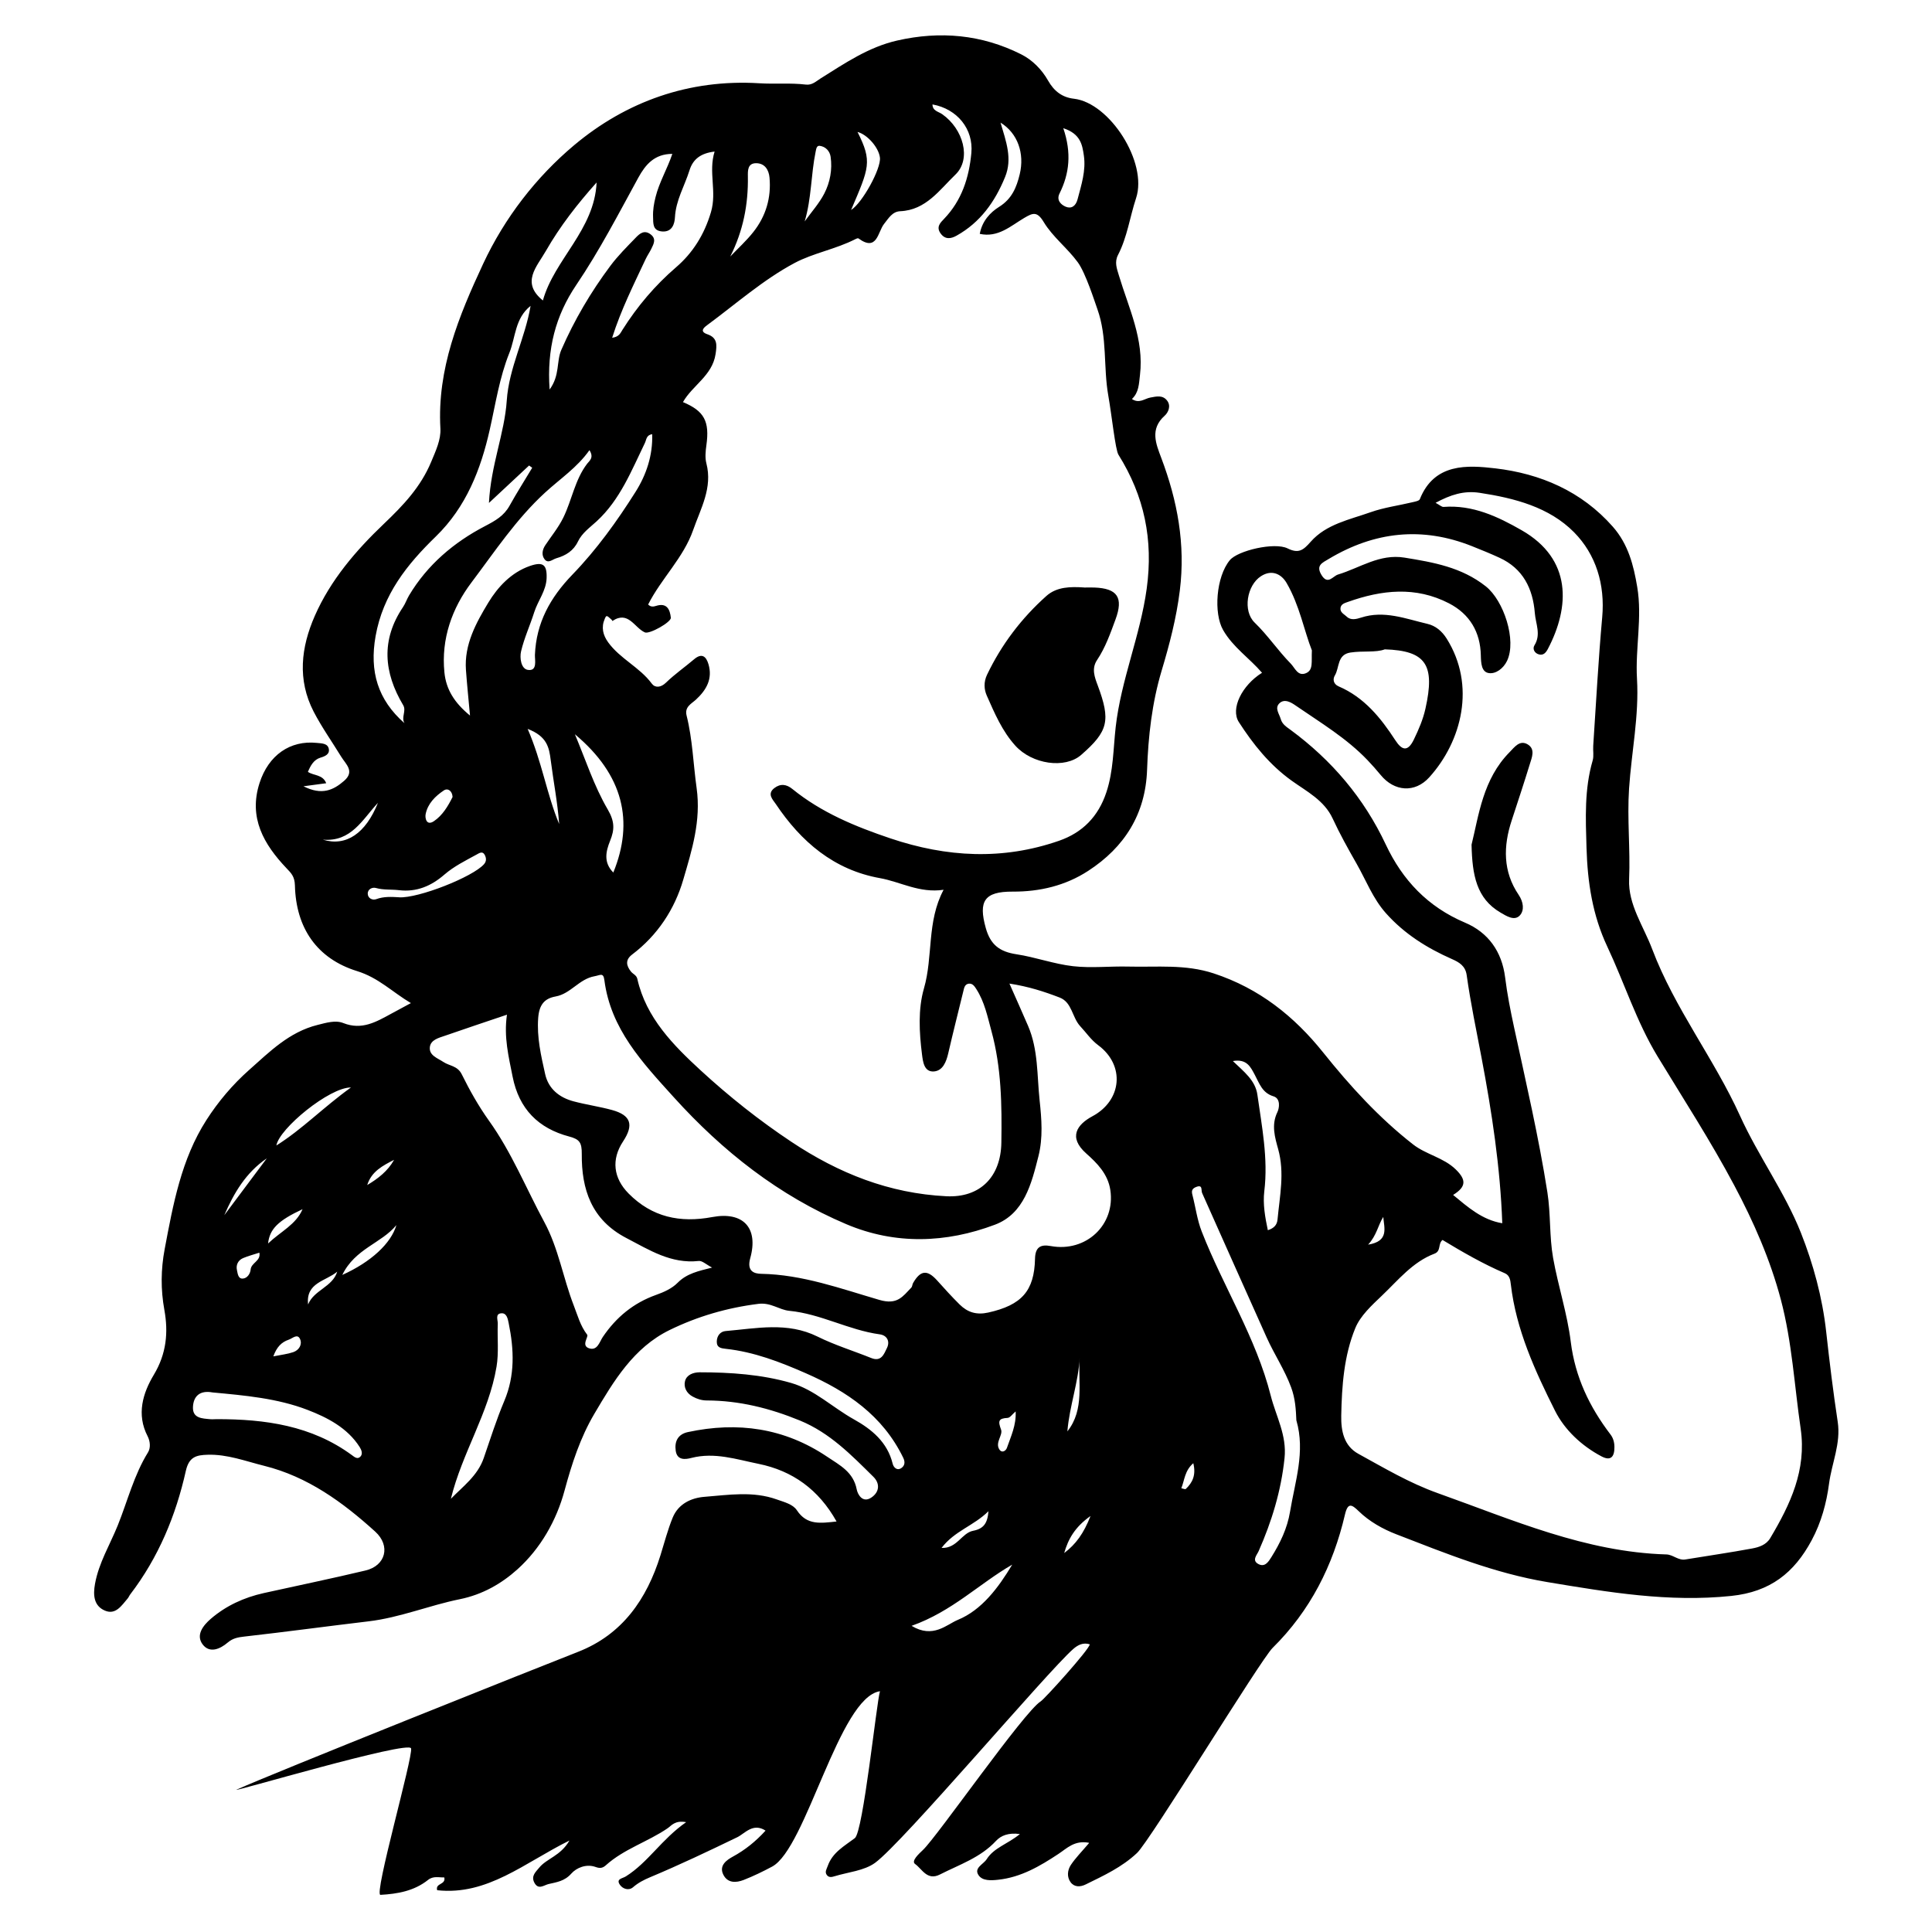 <?xml version="1.0" encoding="UTF-8"?>
<svg id="Layer_1" data-name="Layer 1" xmlns="http://www.w3.org/2000/svg" viewBox="0 0 400 400">
  <path d="M225.41,381.52c-2.97-.55-4.54,1.18-6.28,2.32-3.84,2.54-7.75,4.83-12.46,5.34-1.53.17-3.27.25-4.07-.94-1.03-1.51,1-2.24,1.68-3.31,1.5-2.39,4.36-3.14,6.88-5.21-2.37-.33-3.93.32-4.95,1.42-3.22,3.47-7.57,4.9-11.6,6.95-2.67,1.36-3.72-1.17-5.14-2.16-.88-.62.76-2.1,1.63-2.93,2.98-2.82,20.91-28.62,24.38-30.76.79-.49,10.03-10.71,10.15-11.8-1.36-.43-2.45.11-3.43.97-5.38,4.71-35.29,40.11-41.04,44.28-2.27,1.64-5.55,1.9-8.38,2.77-.54.17-1.16.31-1.58-.24-.5-.65-.06-1.23.17-1.88.98-2.82,3.44-4.13,5.61-5.77,1.74-1.31,4.48-28.02,5.21-30.42-8.47,1.24-15.26,32.52-22.33,36.31-1.91,1.02-3.87,1.97-5.88,2.76-1.57.61-3.32.7-4.22-1.08-.98-1.95.77-3.09,1.98-3.75,2.54-1.39,4.7-3.12,6.76-5.38-2.61-1.69-4.28.6-5.86,1.37-5.96,2.88-11.93,5.72-18.04,8.28-1.26.53-2.45,1.13-3.52,2.06-.91.79-2.16.35-2.74-.5-.85-1.24.52-1.28,1.23-1.73,4.62-2.9,7.41-7.7,12.49-11.23-2.34-.43-3.04.72-3.86,1.28-4.11,2.8-9.02,4.27-12.77,7.65-.69.62-1.26.66-2.14.34-1.92-.68-3.94.17-5.01,1.38-1.39,1.57-3.02,1.77-4.7,2.16-.97.22-2.14,1.31-2.97-.33-.69-1.36.33-2.2,1-3.03,1.57-1.95,4.42-2.42,6.29-5.65-9.32,4.6-16.96,11.43-27.39,10.29-.42-1.53,1.82-1.06,1.48-2.65-1.1.04-2.27-.36-3.37.52-2.88,2.29-6.3,2.89-9.85,3.09-1.44.08,6.76-28.51,6.34-30.32-.41-1.76-38.03,9.41-36.1,8.53,6.86-3.13,63.57-25.76,70.66-28.52,9.17-3.58,14.23-10.89,17.07-19.99.82-2.62,1.5-5.29,2.54-7.82,1.17-2.84,3.83-4.08,6.6-4.29,4.98-.39,10.01-1.23,14.96.55,1.54.55,3.31.97,4.15,2.24,2.09,3.16,4.92,2.66,8.21,2.32-3.71-6.63-9.12-10.51-16.17-11.94-4.55-.92-9.09-2.46-13.89-1.22-1.19.31-2.95.57-3.24-1.49-.28-1.96.48-3.42,2.51-3.86,10.29-2.21,19.96-.87,28.83,5.09,2.63,1.77,5.45,3.16,6.14,6.8.18.95,1.18,2.89,3.01,1.67,1.73-1.15,1.81-2.94.45-4.29-4.58-4.52-9.02-9.12-15.24-11.67-6.23-2.55-12.55-4.13-19.26-4.15-1.05,0-2.01-.3-2.94-.81-1.3-.71-1.87-1.96-1.58-3.17.31-1.3,1.66-1.84,3.01-1.85,6.41,0,12.84.44,18.98,2.21,4.82,1.39,8.58,5.08,12.96,7.52,3.7,2.06,6.96,4.72,8.05,9.21.19.77.92,1.51,1.83.86.65-.47.8-1.19.35-2.11-4.24-8.74-11.63-13.76-20.2-17.51-5.32-2.33-10.7-4.41-16.53-5.04-.97-.11-1.88-.22-1.87-1.49.01-1.21.75-2.1,1.82-2.19,6.39-.54,12.78-1.95,19.03,1.14,3.57,1.77,7.42,2.95,11.12,4.44,2.1.85,2.65-.82,3.26-2.06.69-1.41,0-2.64-1.49-2.84-6.44-.88-12.2-4.24-18.73-4.87-2.11-.21-3.82-1.77-6.4-1.44-6.48.81-12.62,2.6-18.4,5.43-7.44,3.64-11.56,10.56-15.56,17.34-2.9,4.91-4.66,10.31-6.17,15.9-1.66,6.16-4.96,11.98-9.76,16.3-3.27,2.94-7.2,5.22-11.93,6.18-6.33,1.28-12.39,3.81-18.88,4.58-8.6,1.02-17.18,2.19-25.78,3.16-1.31.15-2.35.35-3.38,1.23-1.57,1.34-3.72,2.29-5.17.42-1.52-1.98.11-3.98,1.64-5.31,3.16-2.73,6.9-4.44,10.99-5.35,7.03-1.56,14.08-3.01,21.08-4.68,4.15-.99,5.25-5.09,1.99-8.05-6.71-6.08-13.98-11.38-22.99-13.62-3.86-.96-7.63-2.42-11.71-2.29-2.29.07-3.84.4-4.5,3.32-2.07,9.27-5.67,17.94-11.5,25.57-.21.27-.33.61-.55.87-1.25,1.45-2.48,3.46-4.71,2.51-2.32-.99-2.47-3.23-2.05-5.54.78-4.34,3.09-8.1,4.71-12.1,2.03-5.05,3.35-10.42,6.26-15.12.58-.94.46-2.3-.08-3.35-2.35-4.53-.98-8.94,1.29-12.72,2.62-4.36,3.02-8.79,2.18-13.42-.77-4.25-.73-8.38.06-12.58,1.75-9.28,3.44-18.62,8.64-26.73,2.44-3.81,5.42-7.34,8.84-10.37,4.26-3.78,8.3-7.87,14.18-9.33,1.83-.46,3.71-1.03,5.32-.39,3.88,1.54,6.86-.27,9.98-1.96,1.17-.64,2.35-1.26,4.02-2.17-3.89-2.32-6.7-5.25-11.13-6.62-8.32-2.58-12.66-8.92-12.88-17.73-.05-1.88-.77-2.55-1.75-3.58-4.71-4.96-7.88-10.45-5.58-17.62,1.86-5.8,6.35-8.9,11.87-8.32,1.02.11,2.28.06,2.49,1.3.17,1.01-.73,1.46-1.73,1.75-1.41.42-2.07,1.66-2.61,2.95,1.23.82,3.07.51,3.79,2.35-1.34.18-2.6.35-4.71.63,3.79,1.92,6.18.82,8.42-1.13,2.26-1.97.34-3.44-.62-5.01-1.9-3.1-4.02-6.09-5.69-9.31-3.41-6.6-2.63-13.31.24-19.84,3.26-7.43,8.55-13.57,14.27-19.02,4.07-3.88,7.66-7.66,9.83-12.88.94-2.26,2.03-4.56,1.9-6.88-.7-12.35,3.81-23.29,8.85-34.1,4.46-9.56,11-17.98,18.84-24.56,10.77-9.03,23.79-13.72,38.35-12.82,3.18.2,6.41-.11,9.6.27,1.33.16,2.1-.66,3.06-1.26,5.03-3.15,9.96-6.52,15.88-7.86,8.87-2.02,17.47-1.25,25.63,2.84,2.36,1.18,4.3,3.16,5.6,5.45,1.25,2.21,2.94,3.49,5.35,3.76,7.4.84,15.33,13.18,12.87,20.59-1.29,3.9-1.82,8.05-3.73,11.74-.78,1.51-.26,2.81.18,4.27,2.02,6.74,5.24,13.22,4.36,20.6-.22,1.81-.21,3.61-1.67,4.97,1.53,1.02,2.63-.09,3.81-.3,1.29-.24,2.55-.56,3.47.62.88,1.13.22,2.5-.5,3.14-3.1,2.77-1.8,5.82-.7,8.74,3.35,8.88,5.03,17.86,3.84,27.45-.71,5.72-2.14,11.17-3.77,16.61-2,6.7-2.77,13.56-3.01,20.51-.32,9.15-4.66,16.03-12.2,20.93-4.71,3.06-10.02,4.32-15.64,4.29-5.86-.03-7.11,1.98-5.56,7.52.98,3.54,2.94,4.93,6.35,5.45,3.94.6,7.77,2.02,11.72,2.47,3.78.43,7.66-.02,11.49.08,5.89.15,11.72-.53,17.63,1.41,9.43,3.1,16.67,8.88,22.69,16.4,5.57,6.96,11.54,13.5,18.58,19,2.71,2.12,6.31,2.72,8.84,5.18,2.24,2.18,2.17,3.61-.54,5.29,3.07,2.53,6.02,5.17,10.18,5.86-.41-11.56-2.15-22.96-4.29-34.26-1.08-5.7-2.28-11.38-3.08-17.12-.27-1.91-1.56-2.66-3.06-3.32-5.16-2.28-9.83-5.2-13.65-9.48-2.73-3.06-4.13-6.85-6.1-10.29-1.73-3.03-3.46-6.13-4.94-9.33-1.75-3.77-5.36-5.59-8.46-7.81-4.58-3.28-7.98-7.53-10.96-12.15-1.78-2.76.65-7.63,4.8-10.21-2.6-3.03-6.01-5.27-8.06-8.85-1.99-3.47-1.46-11.01,1.39-14.46,1.64-1.99,9.25-3.78,11.96-2.44,2.29,1.13,3.24.38,4.79-1.38,3.21-3.65,8.05-4.57,12.42-6.12,2.78-.98,5.76-1.37,8.65-2.06.54-.13,1.38-.27,1.52-.63,3-7.52,9.88-7.05,15.64-6.38,9.29,1.09,17.82,4.7,24.32,12.08,3.2,3.64,4.3,7.99,5.05,12.48,1.07,6.32-.42,12.69-.05,18.99.45,7.69-1.13,15.16-1.64,22.73-.42,6.31.28,12.53.01,18.81-.22,5.22,2.98,9.68,4.78,14.45,4.64,12.27,12.82,22.67,18.19,34.52,3.78,8.33,9.27,15.81,12.6,24.21,2.55,6.44,4.45,13.39,5.23,20.47.69,6.24,1.45,12.47,2.39,18.67.68,4.48-1.24,8.55-1.8,12.82-.52,3.96-1.6,7.99-3.59,11.69-3.62,6.75-8.59,10.69-16.65,11.53-12.94,1.35-25.4-.76-38.04-2.86-10.98-1.83-21.09-5.95-31.3-9.9-2.77-1.07-5.59-2.63-7.83-4.82-1.39-1.35-2.21-1.84-2.81.73-2.46,10.55-7.18,19.91-14.98,27.61-2.52,2.48-25.34,39.89-28.07,42.46-3.15,2.96-6.88,4.67-10.62,6.51-1.12.55-2.35.6-3.13-.45-.81-1.09-.66-2.51.04-3.57.99-1.49,2.28-2.78,3.78-4.55ZM134.18,125.14c.51.56,1.11.48,1.63.31,2.27-.73,2.9.75,3.08,2.44.1.91-4.41,3.46-5.38,3.04-2.18-.97-3.42-4.57-6.72-2.36-.05-.09-.09-.2-.16-.26-1.06-.97-1.08-.98-1.43-.17-.76,1.75-.36,3.36.71,4.84,2.46,3.41,6.52,5.15,9.04,8.56.67.9,1.85.85,2.94-.21,1.8-1.75,3.89-3.2,5.81-4.83,1.63-1.39,2.51-.57,2.98,1.01.89,3.02-.4,5.31-2.58,7.33-.94.87-2.4,1.49-1.95,3.3,1.24,4.94,1.38,10.04,2.08,15.04.94,6.78-.99,12.86-2.77,18.95-1.79,6.14-5.33,11.52-10.59,15.5-1.46,1.11-1.21,2.31-.23,3.53.41.51,1.14.73,1.31,1.5,1.81,8.09,7.52,13.8,13.16,18.99,5.8,5.33,12.04,10.3,18.72,14.74,9.87,6.57,20.29,10.69,32.09,11.28,6.96.35,11.29-3.98,11.4-11.1.12-7.79.02-15.54-2.06-23.13-.81-2.98-1.42-6.02-3.12-8.66-.35-.54-.77-1.23-1.58-1.12-.84.12-.95.9-1.11,1.55-1.05,4.28-2.13,8.55-3.12,12.84-.41,1.79-1.13,3.63-2.96,3.78-2.07.16-2.29-2.06-2.48-3.53-.58-4.56-.83-9.39.4-13.64,1.93-6.67.55-13.82,4.07-20.44-5.01.74-8.92-1.65-13.17-2.41-9.53-1.7-16.34-7.53-21.58-15.36-.6-.89-1.86-2.07-.3-3.28,1.28-.99,2.54-.8,3.74.18,6.02,4.89,13.01,7.77,20.31,10.23,11.65,3.92,23.23,4.55,34.91.49,4.86-1.69,8.13-5.02,9.79-10.03,1.47-4.42,1.42-8.97,1.93-13.5,1.1-9.75,5.07-18.86,6.42-28.64,1.4-10.18-.5-19.21-5.85-27.76-.64-1.02-1.37-8.1-2.1-12.24-1.05-5.9-.17-12.06-2.26-17.9-.57-1.59-2.42-7.45-4.05-9.69-2.17-2.97-5.2-5.25-7.06-8.34-1.37-2.27-2.25-1.9-4.03-.85-2.81,1.66-5.41,4.13-9.21,3.3.48-2.63,2.14-4.43,4-5.59,2.65-1.65,3.62-4.05,4.27-6.74,1.05-4.34-.43-8.53-3.97-10.7,1.15,3.91,2.5,7.45.94,11.26-2.1,5.14-5.14,9.4-10.04,12.14-1.14.64-2.37.88-3.33-.49-.92-1.31-.06-2.17.73-2.98,3.67-3.82,5.18-8.51,5.66-13.66.45-4.89-2.87-9.1-8.05-10.04.01,1.35,1.23,1.47,2.01,2.02,4.36,3.04,6.11,9.28,2.74,12.51-3.25,3.11-6.08,7.35-11.42,7.58-1.65.07-2.41,1.45-3.36,2.64-1.31,1.64-1.41,5.84-5.31,2.98-.11-.08-.44.07-.64.17-4.04,2.07-8.73,2.88-12.55,4.92-6.5,3.46-12.17,8.49-18.15,12.9-.65.48-1.6,1.29.06,1.86,2.14.73,2,2.23,1.71,4.12-.68,4.45-4.77,6.45-6.75,9.93,4.42,1.85,5.54,3.99,4.85,8.93-.17,1.24-.31,2.58,0,3.76,1.31,5.06-1.18,9.33-2.73,13.77-2.01,5.78-6.61,10.06-9.32,15.43ZM297.2,104.09c.9.48,1.3.89,1.67.86,6.01-.46,11.2,1.98,16.17,4.83,10.48,5.99,9.98,15.9,5.44,24.56-.42.8-.94,1.39-1.85,1.15-.93-.24-1.39-1.16-.94-1.88,1.41-2.25.25-4.47.08-6.67-.4-5.06-2.43-9.22-7.31-11.46-1.86-.86-3.77-1.63-5.67-2.39-10.34-4.13-20.22-3.04-29.7,2.64-1.33.8-2.71,1.32-1.48,3.33,1.3,2.13,2.35.21,3.41-.11,4.54-1.37,8.6-4.34,13.77-3.5,5.98.97,11.81,1.98,16.82,5.94,3.74,2.96,6.43,11.19,4.41,15.43-.76,1.59-2.32,2.73-3.74,2.54-1.58-.21-1.65-2.08-1.69-3.67-.1-4.83-2.3-8.56-6.6-10.78-6.88-3.56-13.91-2.79-20.92-.29-.65.23-1.39.42-1.53,1.21-.16.97.78,1.34,1.3,1.85.85.81,2.01.49,2.95.19,4.78-1.56,9.23.24,13.73,1.29,1.69.39,3.02,1.5,4,3.06,6.08,9.69,3.15,21.23-3.6,28.71-2.99,3.31-7.26,2.95-10.06-.47-.87-1.06-1.78-2.08-2.72-3.07-4.36-4.57-9.77-7.79-14.91-11.33-.81-.56-2.3-1.54-3.39-.4-.95.99.01,2.12.32,3.2.32,1.12,1.21,1.64,2.02,2.24,8.54,6.29,15.2,14.11,19.73,23.75,3.47,7.38,8.7,12.91,16.42,16.18,4.77,2.02,7.62,5.95,8.29,11.33.43,3.48,1.12,6.94,1.86,10.37,2.45,11.34,5.09,22.64,6.89,34.12.71,4.53.39,9.11,1.18,13.58,1.04,5.83,2.94,11.54,3.66,17.39.91,7.3,3.88,13.47,8.23,19.18.56.74.8,1.6.81,2.57.02,1.98-.71,3-2.67,1.96-4.13-2.18-7.66-5.51-9.63-9.45-4.14-8.26-8.05-16.76-9.15-26.16-.1-.86-.22-1.87-1.24-2.31-4.5-1.93-8.73-4.37-12.9-6.89-.99.77-.24,2.3-1.67,2.84-4.54,1.72-7.53,5.51-10.9,8.71-2.09,1.99-4.44,4.14-5.49,6.7-2.35,5.73-2.79,11.94-2.91,18.12-.06,3.16.54,6.26,3.55,7.91,5.36,2.94,10.54,6.04,16.46,8.15,15.47,5.51,30.53,12.19,47.32,12.68,1.37.04,2.44,1.29,3.93,1.04,4.6-.76,9.21-1.42,13.79-2.27,1.42-.26,2.93-.74,3.77-2.15,4.15-6.98,7.54-14.08,6.3-22.65-1.3-8.91-1.78-17.92-4.1-26.71-2.2-8.32-5.65-16.14-9.64-23.65-4.86-9.15-10.51-17.87-15.9-26.74-4.35-7.17-6.85-15.17-10.39-22.7-3.07-6.51-4.1-13.32-4.31-20.48-.18-6.1-.46-12.11,1.27-18.05.28-.95.05-2.04.12-3.07.59-8.87,1.06-17.76,1.86-26.61.61-6.8-1.3-13-5.83-17.59-5.15-5.21-12.32-7.07-19.56-8.17-3.26-.49-6.01.4-9.14,2.09ZM209,203.66c1.4,3.18,2.66,5.96,3.86,8.76,2.11,4.93,1.83,10.21,2.38,15.39.42,3.91.72,7.76-.24,11.56-1.44,5.7-2.97,11.92-9.01,14.19-10.1,3.81-20.62,4.19-30.76-.1-13.97-5.92-25.59-15.07-35.76-26.32-6.48-7.17-13.03-14.08-14.34-24.21-.21-1.66-.87-1.01-2.04-.81-3.19.56-4.93,3.63-8.06,4.19-2.35.42-3.39,1.75-3.6,4.41-.31,4.05.59,7.85,1.44,11.67.68,3.05,2.94,4.85,5.88,5.63,2.63.7,5.35,1.08,7.98,1.8,3.9,1.08,4.54,3.06,2.27,6.5-2.47,3.73-2.02,7.59,1.15,10.79,4.86,4.9,10.64,6.12,17.31,4.87,6.39-1.2,9.62,2.21,7.87,8.51-.76,2.73.82,3.21,2.27,3.24,8.53.15,16.48,3.07,24.46,5.4,3.73,1.09,4.82-.69,6.61-2.54.22-.23.21-.66.37-.95,1.54-2.67,2.93-2.8,4.96-.56,1.53,1.7,3.06,3.4,4.68,5,1.64,1.62,3.48,2.21,5.92,1.67,6.93-1.54,9.54-4.48,9.69-11.14.05-2.4,1.14-3.02,3.25-2.63,7.33,1.35,13.43-4.43,12.34-11.61-.5-3.32-2.76-5.58-4.97-7.54-3.83-3.39-1.89-6.03,1.26-7.72,6.13-3.28,6.8-10.56,1.2-14.71-1.51-1.12-2.48-2.61-3.71-3.92-1.71-1.84-1.69-4.96-4.27-5.95-3.17-1.22-6.42-2.28-10.4-2.89ZM147.43,262.44c-1.21-.63-2.04-1.45-2.76-1.37-5.75.63-10.22-2.27-15.01-4.76-7.23-3.77-9.27-10.1-9.21-17.38.02-2.4-.47-3.05-2.59-3.62-6.4-1.69-10.41-5.71-11.73-12.4-.81-4.12-1.85-8.17-1.17-12.83-4.53,1.53-8.7,2.92-12.84,4.36-1.28.44-2.93.84-3.12,2.32-.23,1.76,1.62,2.32,2.8,3.11,1.26.84,2.92.77,3.8,2.55,1.64,3.32,3.48,6.59,5.63,9.6,4.69,6.54,7.67,13.97,11.45,20.97,2.97,5.49,3.9,11.62,6.12,17.32.8,2.06,1.35,4.19,2.77,6.03.32.42-1.28,2.22.34,2.79,1.77.62,2.2-1.29,2.89-2.32,2.77-4.09,6.35-7.05,11.05-8.72,1.59-.56,3.29-1.33,4.44-2.5,1.91-1.93,4.28-2.43,7.14-3.15ZM97.31,148.14c-.33-3.61-.63-6.51-.84-9.42-.39-5.28,2.12-9.8,4.64-13.97,1.93-3.18,4.71-6.23,8.62-7.58,2.68-.92,3.54-.29,3.44,2.54-.1,2.62-1.8,4.65-2.56,7.03-.86,2.72-2.08,5.35-2.73,8.12-.31,1.31-.02,3.6,1.39,3.83,2.05.33,1.44-2.06,1.48-3.09.27-6.67,3.17-11.88,7.76-16.63,5-5.17,9.24-11.06,13.07-17.13,2.22-3.51,3.59-7.55,3.45-11.95-1.24.19-1.18,1.13-1.51,1.82-2.79,5.74-5.13,11.75-9.99,16.22-1.4,1.29-3.02,2.4-3.88,4.2-.91,1.9-2.5,2.89-4.46,3.45-.83.24-1.7,1.18-2.45.2-.66-.87-.46-1.97.15-2.89,1.26-1.9,2.7-3.62,3.74-5.73,1.79-3.66,2.39-7.82,4.93-11.15.45-.59,1.48-1.24.48-2.81-2.55,3.61-6.08,5.93-9.17,8.77-5.99,5.49-10.45,12.25-15.27,18.64-3.99,5.29-6.29,11.65-5.59,18.6.35,3.53,2.06,6.28,5.29,8.93ZM113.78,80.66c2.18-2.96,1.39-5.83,2.43-8.21,2.7-6.2,6.12-12,10.16-17.41,1.57-2.1,3.45-3.97,5.28-5.86.78-.81,1.72-1.63,3-.7,1.3.94.7,2,.2,3.03-.35.72-.82,1.38-1.16,2.1-2.48,5.29-5.11,10.51-6.95,16.32,1.45-.18,1.73-1.01,2.15-1.67,3.07-4.85,6.69-9.14,11.09-12.93,3.42-2.94,5.83-6.72,7.21-11.39,1.28-4.3-.57-8.3.76-12.56-2.9.34-4.49,1.6-5.2,3.89-1.01,3.23-2.83,6.19-3.01,9.73-.07,1.33-.57,3.09-2.67,2.92-1.98-.17-1.82-1.66-1.86-3.06-.05-1.38.17-2.68.51-4.04.76-3.09,2.42-5.82,3.48-8.96-3.72,0-5.57,2.25-7.02,4.88-4.12,7.52-8.06,15.15-12.87,22.26-4.27,6.32-6.11,13.22-5.52,21.63ZM83.75,149.75c-.75-1.24.44-2.56-.28-3.76-4.02-6.75-4.61-13.49-.05-20.27.51-.75.8-1.65,1.27-2.44,3.79-6.35,9.29-11,15.7-14.34,2.18-1.14,3.93-2.12,5.11-4.24,1.48-2.66,3.12-5.24,4.69-7.86-.22-.15-.43-.31-.65-.46-2.49,2.32-4.99,4.65-8.31,7.75.4-7.9,3.23-14.37,3.69-21.21.45-6.78,3.82-12.93,4.93-19.59-3.25,2.58-3.08,6.45-4.39,9.73-2.06,5.13-2.85,10.52-4.05,15.84-1.86,8.29-4.89,16.06-11.17,22.17-5.96,5.78-10.95,12-12.48,20.64-1.29,7.3.44,13.15,6,18.04ZM268.4,294.11c-.1-2.3-.22-4.53-1.08-6.86-1.35-3.66-3.5-6.84-5.07-10.34-4.47-9.96-8.92-19.93-13.36-29.9-.27-.61.2-1.85-1.29-1.24-.83.34-.93.82-.73,1.6.66,2.54.99,5.2,1.94,7.62,4.47,11.45,11.25,21.95,14.29,33.99,1.08,4.25,3.35,8.16,2.85,12.91-.71,6.77-2.64,13.09-5.36,19.25-.35.8-1.47,1.91-.07,2.67,1.38.75,2.13-.51,2.71-1.43,1.81-2.9,3.28-5.92,3.86-9.4,1.03-6.26,3.19-12.4,1.32-18.88ZM286.71,134.44c-1.87.71-4.53.26-7.12.66-2.79.43-2.24,3.13-3.23,4.76-.42.69-.38,1.74.8,2.25,5.29,2.27,8.71,6.51,11.74,11.17,1.31,2.01,2.53,2.5,3.82-.16,1-2.07,1.9-4.15,2.4-6.39,2.03-9.06.16-12.02-8.42-12.29ZM44.01,288.29c-2.6-.49-3.96.74-4.06,3.02-.1,2.35,1.9,2.36,3.57,2.52.45.04.91-.01,1.37-.01,9.99-.01,19.63,1.32,27.98,7.46.55.41,1.18.94,1.78.26.51-.58.17-1.37-.17-1.92-2.54-4.02-6.78-6.17-10.79-7.71-6.26-2.42-13.12-3.01-19.68-3.62ZM271.62,134.68c-1.61-4.06-2.55-9.36-5.25-13.99-1.07-1.83-3.04-2.85-5.29-1.4-2.94,1.88-3.81,7.21-1.32,9.61,2.73,2.64,4.82,5.79,7.46,8.48.9.91,1.47,2.72,3.18,1.99,1.54-.66,1.09-2.34,1.21-4.69ZM93.35,310.31c2.5-2.58,5.52-4.75,6.79-8.4,1.37-3.97,2.64-8,4.27-11.86,2.24-5.31,2.02-10.65.91-16.09-.18-.88-.39-2.1-1.46-2.06-1.41.05-.77,1.39-.8,2.16-.12,2.97.23,6.01-.26,8.91-1.6,9.59-7.12,17.81-9.45,27.34ZM255.25,219.68c2.28,2.19,4.67,4,5.08,6.98.93,6.61,2.25,13.2,1.43,19.96-.32,2.67.16,5.37.73,8.08,1.26-.4,1.91-1.08,2.01-2.23.45-4.84,1.5-9.62.13-14.56-.66-2.39-1.47-5-.15-7.68.38-.78.71-2.79-.82-3.25-2.34-.71-2.91-2.66-3.86-4.43-.87-1.62-1.64-3.38-4.56-2.87ZM112.4,62.21c2.36-8.5,10.68-14.6,11.12-24.43-3.95,4.42-7.57,9.05-10.5,14.17-1.88,3.29-5.22,6.54-.62,10.26ZM119.03,152.03c2.2,5.22,3.95,10.7,6.79,15.55,1.46,2.49,1.43,4.19.51,6.46-.91,2.25-1.42,4.52.65,6.61,4.3-10.56,2.13-20.19-7.94-28.62ZM151.2,53.1c1.61-1.69,3.36-3.27,4.79-5.09,2.58-3.27,3.71-7.08,3.33-11.24-.14-1.57-.95-2.96-2.74-2.98-1.82-.02-1.76,1.55-1.74,2.77.09,5.76-.97,11.23-3.64,16.53ZM188.73,336.61c4.44,2.7,7.25-.27,9.55-1.22,4.97-2.04,8.41-6.65,11.29-11.45-6.82,3.93-12.45,9.7-20.83,12.67ZM220.14,26.54c1.75,5.13,1.27,9.41-.78,13.53-.69,1.4.33,2.33,1.29,2.73,1.15.48,2.08-.12,2.45-1.54.78-2.98,1.76-5.93,1.3-9.06-.32-2.2-.67-4.49-4.26-5.66ZM82.63,185.78c3.97.23,15.28-4.22,17.59-6.87.56-.65.44-1.32.15-1.89-.45-.88-1.11-.42-1.72-.08-2.3,1.26-4.65,2.41-6.66,4.15-2.69,2.33-5.71,3.65-9.4,3.21-1.57-.19-3.17,0-4.75-.45-.75-.21-1.75.23-1.7,1.22.04.93.99,1.37,1.76,1.09,1.57-.58,3.14-.48,4.73-.39ZM166.6,45.84c1.37-1.91,2.99-3.7,4.06-5.77,1.2-2.33,1.69-4.97,1.31-7.62-.17-1.16-1.02-2.1-2.26-2.26-.66-.08-.73.69-.85,1.26-.97,4.71-.83,9.61-2.26,14.39ZM109.24,150.9c2.99,6.88,3.95,13.51,6.53,19.71-.33-4.47-1.19-8.83-1.75-13.23-.33-2.59-.73-4.93-4.78-6.47ZM72.66,225.15c-4.42-.05-14.85,8.49-15.44,12.01,5.4-3.39,9.7-7.89,15.44-12.01ZM176.21,43.47c2.3-1.41,6.23-8.55,5.97-10.83-.24-2.09-2.6-4.79-4.64-5.32,3.1,6.15,2.41,7.4-1.33,16.15ZM70.87,263.96c5.96-2.69,10.1-6.53,11.2-10.32-3.09,3.78-8.56,4.86-11.2,10.32ZM223.54,280.96c-.23,5.19-2.13,10.16-2.55,15.39,3.63-4.58,2.15-10.14,2.55-15.39ZM93.7,165c-.07-1.26-.98-1.9-1.81-1.35-1.77,1.18-3.35,2.74-3.77,4.93-.15.76.16,2.48,1.71,1.44,1.8-1.21,2.92-3.11,3.88-5.03ZM210.28,292.22c-.7.59-1.16,1.31-1.66,1.34-1.93.1-2.01.66-1.36,2.43.42,1.14-1.29,2.67-.35,4.11.54.83,1.35.27,1.56-.33.82-2.37,1.95-4.68,1.81-7.54ZM55.24,239.82c-4.36,2.98-6.82,7.2-8.8,11.77,2.93-3.92,5.87-7.85,8.8-11.77ZM62.64,250.35c-5.05,2.36-6.81,4.09-7.14,7.1,2.68-2.54,5.77-3.9,7.14-7.1ZM194.94,320.48c3.21.14,4.17-3.1,6.54-3.55,2.18-.42,2.98-1.57,3.17-4.05-3.05,3.03-7.03,4.07-9.71,7.6ZM78.25,166.22c-3.2,3.41-5.5,8.14-11.41,7.62,4.83,1.48,8.86-1.29,11.41-7.62ZM69.82,263.28c-2.32,1.98-6.55,2.24-6.03,6.79,1.2-3,5.05-3.6,6.03-6.79ZM53.71,259.35c-1.16.38-2.31.67-3.39,1.13-1.06.45-1.5,1.46-1.26,2.49.15.63.2,1.79,1.18,1.75.98-.05,1.58-1.06,1.65-1.87.13-1.45,2.16-1.75,1.81-3.5ZM56.6,280.82c1.68-.34,2.94-.47,4.11-.87,1.23-.42,1.91-1.62,1.41-2.72-.55-1.19-1.55-.13-2.35.14-1.51.51-2.49,1.54-3.18,3.45ZM220.33,321.54c2.38-1.79,4.04-4.05,5.45-7.67-3.3,2.34-4.63,4.83-5.45,7.67ZM76.03,245.35c2.22-1.32,4.25-2.87,5.56-5.22-2.33,1.2-4.67,2.38-5.56,5.22ZM283.25,257.69c4.38-.7,3.33-3.42,3.14-5.74-1.09,1.73-1.36,3.83-3.14,5.74ZM247.06,302.94c-1.8,1.56-1.81,3.53-2.48,5.18.32.06.79.28.93.15,1.36-1.3,2.16-2.83,1.55-5.33Z"/>
  <path d="M224.47,121.64c.71,0,1.4-.02,2.08,0,4.84.17,6.07,2.1,4.4,6.62-1.07,2.9-2.09,5.81-3.82,8.4-1.19,1.79-.48,3.58.14,5.24,2.7,7.26,2.22,9.48-3.43,14.4-3.35,2.92-10.13,1.95-13.63-1.92-2.73-3.02-4.3-6.73-5.91-10.37-.56-1.27-.67-2.79.06-4.32,3-6.27,7.13-11.7,12.28-16.3,2.17-1.94,5.06-1.94,7.83-1.76Z"/>
  <path d="M304.66,174.92c1.51-6.1,2.34-13.6,7.9-19.21.99-1,2.08-2.6,3.75-1.58,1.6.98.85,2.68.43,4.05-1.2,3.91-2.49,7.79-3.76,11.68-1.76,5.34-1.83,10.58,1.43,15.39,1.03,1.52,1.2,3.21.29,4.24-1.11,1.26-2.78.19-4.05-.56-4.97-2.91-5.84-7.77-5.98-14.01Z"/>
</svg>